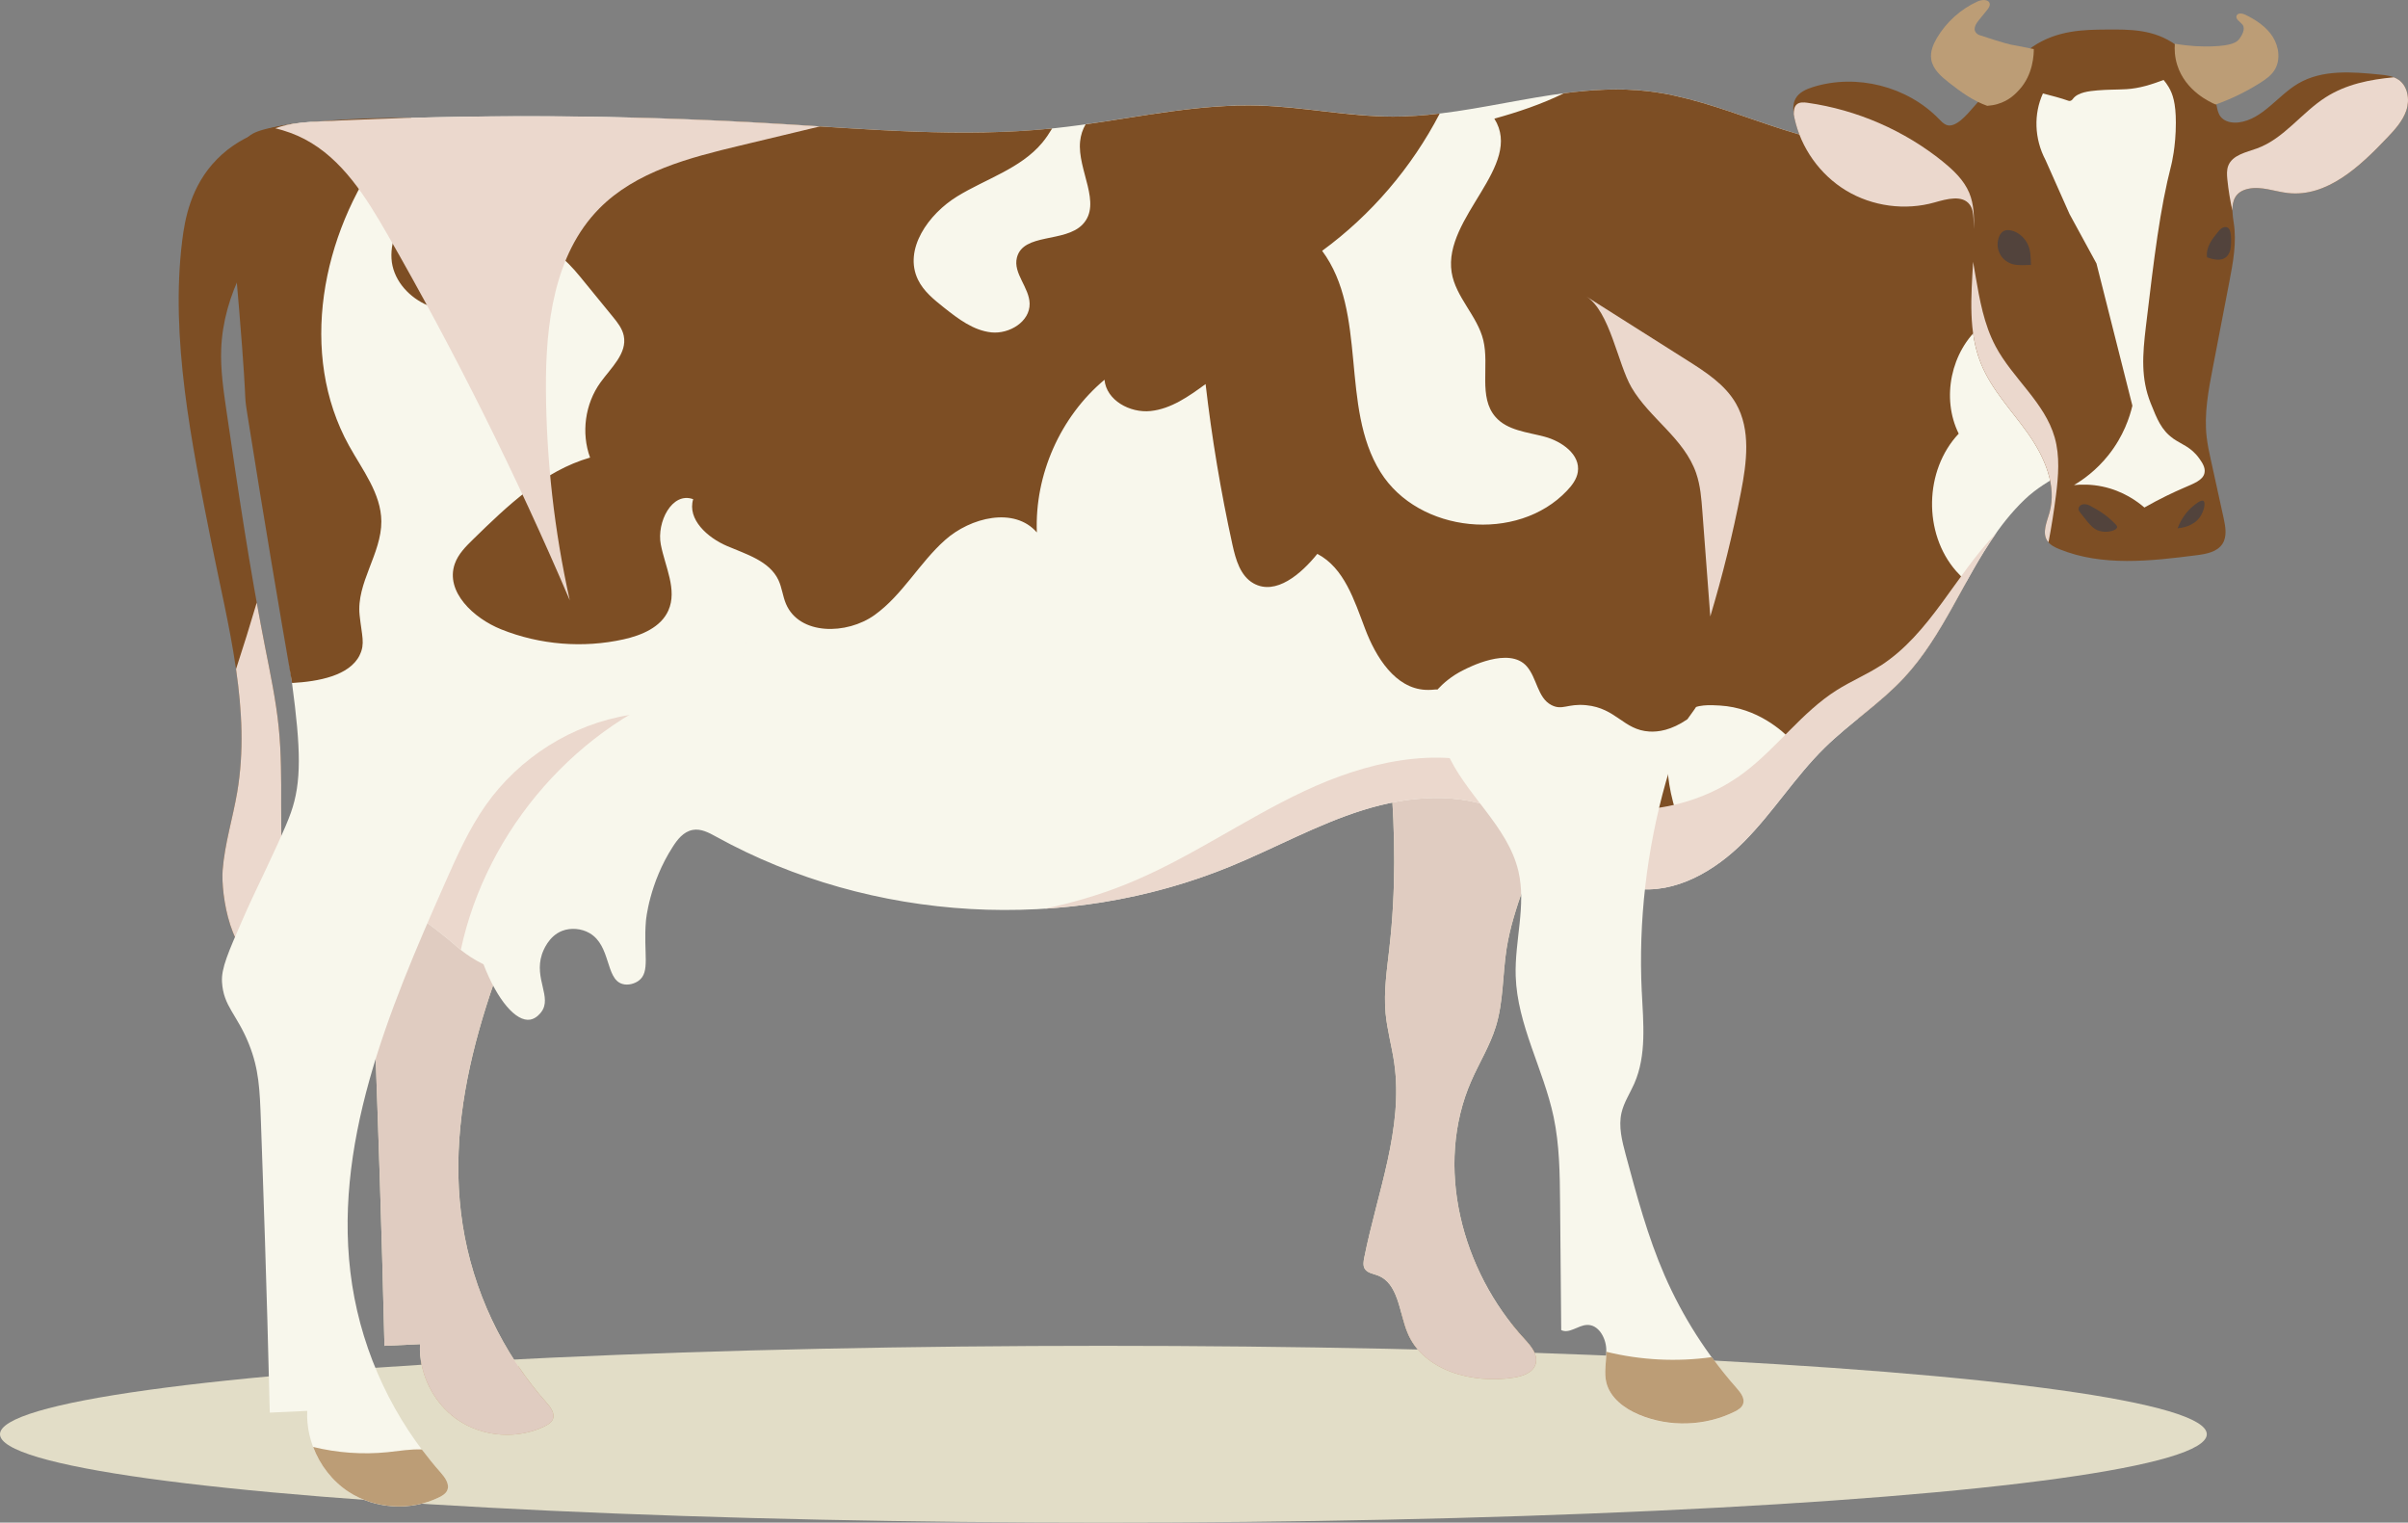 <?xml version="1.0" encoding="UTF-8"?>
<svg xmlns="http://www.w3.org/2000/svg" viewBox="0 0 569.57 360.11">
  <rect x="0" y="0" width="569.57" height="360.11" fill="#808080" stroke="none"/>
  <defs>
    <style>
      .cls-1 {
        fill: #f2ecce;
      }

      .cls-1, .cls-2, .cls-3, .cls-4, .cls-5, .cls-6, .cls-7, .cls-8, .cls-9 {
        stroke-width: 0px;
      }

      .cls-10 {
        isolation: isolate;
      }

      .cls-2 {
        fill: #bc9d76;
      }

      .cls-3, .cls-6, .cls-9, .cls-11 {
        mix-blend-mode: multiply;
      }

      .cls-3, .cls-7 {
        fill: #ebd8cd;
      }

      .cls-4 {
        fill: #f8f7ec;
      }

      .cls-5 {
        fill: #52433c;
      }

      .cls-6 {
        fill: #e2ddc7;
      }

      .cls-8 {
        fill: #7d4e24;
      }

      .cls-9 {
        fill: #e0ccc1;
      }
    </style>
  </defs>
  <g class="cls-10">
    <g id="_Слой_2" data-name="Слой 2">
      <g id="Calque_1" data-name="Calque 1">
        <g>
          <ellipse class="cls-6" cx="260.99" cy="339.2" rx="260.99" ry="20.91"/>
          <path class="cls-1" d="M328.66,224.06c-.59,5.19-1.4,10.41-.92,15.61.37,3.94,1.48,7.78,2.04,11.7,2.23,15.49-4.05,30.77-7.1,46.12-.17.88-.32,1.86.15,2.61.61.96,1.91,1.12,2.98,1.52,4.98,1.82,5.1,8.65,7.11,13.55,3.72,9.05,15.35,12.14,25.02,10.66,2.16-.33,4.65-1.14,5.28-3.23.65-2.16-1.09-4.23-2.62-5.89-14.92-16.19-21.42-40.97-12.57-61.12,1.88-4.27,4.38-8.28,5.76-12.73,1.86-5.98,1.6-12.4,2.58-18.59,1.54-9.72,6.1-18.7,8.36-28.27,2.26-9.58,1.66-20.87-5.49-27.62-4.49-4.23-11.19-5.97-17.17-4.45-9.93,2.53-13.83,10.65-13.11,19.91,1.05,13.46,1.23,26.78-.31,40.22Z"/>
          <path class="cls-2" d="M357.33,312.83c-.3.03-.6.07-.9.11-8.38,1.04-16.99.14-24.99-2.55.45,1.64.88,3.3,1.49,4.78,3.72,9.05,15.35,12.14,25.02,10.66,2.16-.33,4.65-1.14,5.28-3.23.65-2.16-1.09-4.23-2.62-5.89-1.15-1.24-2.24-2.54-3.28-3.88Z"/>
          <path class="cls-9" d="M328.66,224.06c-.59,5.19-1.4,10.41-.92,15.61.37,3.94,1.48,7.78,2.04,11.7,2.23,15.49-4.05,30.77-7.1,46.12-.17.88-.32,1.86.15,2.61.61.96,1.91,1.12,2.98,1.52,4.98,1.82,5.1,8.65,7.11,13.55,3.72,9.05,15.35,12.14,25.02,10.66,2.16-.33,4.65-1.14,5.28-3.23.65-2.16-1.09-4.23-2.62-5.89-14.92-16.19-21.42-40.97-12.57-61.12,1.88-4.27,4.38-8.28,5.76-12.73,1.86-5.98,1.6-12.4,2.58-18.59,1.54-9.72,6.1-18.7,8.36-28.27,2.26-9.58,1.66-20.87-5.49-27.62-4.49-4.23-11.19-5.97-17.17-4.45-9.93,2.53-13.83,10.65-13.11,19.91,1.05,13.46,1.23,26.78-.31,40.22Z"/>
          <path class="cls-1" d="M139.4,182.04c.86-1.22,1.78-2.39,2.74-3.52h-45.15c-.29,1.85-.73,3.56-1.33,5.24-1.26,3.54-3.85,9-8.71,19.27-.37.78-1.12,2.44-2.12,4.72-3.19,7.28-4.79,10.92-4.6,13.96.33,5.51,3.34,7.17,6.04,13.92,2.27,5.67,2.43,10.19,2.68,17.28.47,13.13,1.3,36.01,1.99,65.38,2.8-.13,5.6-.26,8.4-.39-.33,7.09,3.32,14.25,9.26,18.14,5.94,3.89,13.96,4.38,20.33,1.24.72-.36,1.47-.8,1.8-1.53.65-1.4-.48-2.93-1.51-4.08-10.42-11.73-17.38-26.5-19.79-42-4.8-30.91,8.15-61.51,20.8-90.12,2.67-6.03,5.36-12.11,9.16-17.5Z"/>
          <path class="cls-8" d="M52.66,205.82c.48-6.25,2.4-12.28,3.45-18.46,3.33-19.67-2.23-39.58-6.13-59.14-4.7-23.6-9.73-48.21-6.89-71.25.62-5.05,1.98-12.93,8.18-19.26,6.61-6.75,15.27-8.21,19.34-8.61-.14,2.19.05,5.22,1.87,7.86,1.19,1.74,2.31,2.18,2.58,3.49.63,3.07-4.56,6.16-6.27,7.89-9.11,9.21-15.98,21.28-16.47,34.23-.18,4.85.53,9.68,1.23,14.48,2.74,18.67,5.49,37.35,9.13,55.87,1.25,6.34,2.6,12.68,3.25,19.11.61,6.07.6,12.18.58,18.28-.03,11.83.88,26.21-3.9,37.3-8.04-.2-10.38-16.24-9.95-21.79Z"/>
          <path class="cls-2" d="M128.93,337.27c.72-.36,1.47-.8,1.8-1.53.65-1.4-.48-2.93-1.51-4.08-2.39-2.69-4.58-5.54-6.59-8.51-4.05-.39-8.42.25-12.55.22-3.58-.03-7.14-.63-10.54-1.73.84,5.78,4.17,11.2,9.07,14.4,5.94,3.89,13.96,4.38,20.33,1.24Z"/>
          <path class="cls-9" d="M139.4,182.04c.86-1.22,1.78-2.39,2.74-3.52h-45.15c-.29,1.85-.73,3.56-1.33,5.24-1.26,3.54-3.85,9-8.71,19.27-.37.78-1.12,2.44-2.12,4.72-3.19,7.28-4.79,10.92-4.6,13.96.33,5.51,3.34,7.17,6.04,13.92,2.27,5.67,2.43,10.19,2.68,17.28.47,13.13,1.3,36.01,1.99,65.38,2.8-.13,5.6-.26,8.4-.39-.33,7.09,3.32,14.25,9.26,18.14,5.94,3.89,13.96,4.38,20.33,1.24.72-.36,1.47-.8,1.8-1.53.65-1.4-.48-2.93-1.51-4.08-10.42-11.73-17.38-26.5-19.79-42-4.8-30.91,8.15-61.51,20.8-90.12,2.67-6.03,5.36-12.11,9.16-17.5Z"/>
          <path class="cls-3" d="M56.11,187.36c-1.05,6.18-2.97,12.21-3.45,18.46-.43,5.55,1.91,21.59,9.95,21.79,4.78-11.09,3.87-25.47,3.9-37.3.02-6.1.03-12.21-.58-18.28-.65-6.43-2-12.77-3.25-19.11-.68-3.47-1.32-6.94-1.95-10.41-1.56,5.27-3.19,10.52-4.9,15.74,1.41,9.72,1.92,19.45.28,29.11Z"/>
          <path class="cls-4" d="M450.38,160.25c-5.7,6.14-12.86,10.75-18.84,16.63-6.94,6.83-12.15,15.24-19,22.15-6.85,6.91-16.22,12.44-25.86,11.11-12.04-1.66-20.18-13.05-31.2-18.18-10.25-4.77-22.35-3.74-33.14-.36-10.79,3.38-20.75,8.95-31.2,13.25-38.87,15.98-84.92,13.35-121.71-6.95-1.73-.96-3.63-1.98-5.58-1.62-2.25.42-3.67,2.37-4.68,3.93-5.63,8.68-6.38,17.52-6.38,17.52-.65,7.71,1.11,12.17-1.75,14.23-.93.67-2.46,1.16-3.85.74-4-1.21-2.65-9.03-7.72-12-1.97-1.15-4.49-1.32-6.47-.56-3.27,1.24-4.55,4.77-4.82,5.58-1.9,5.76,2.47,10.18-.16,13.64-.18.23-1.13,1.52-2.58,1.78-3.35.6-7.8-4.57-11.07-13.07-2.3-1.14-3.98-2.32-5.12-3.21-1.38-1.09-2.44-2.14-5.28-4.37-.51-.4-.94-.73-1.33-1.03-3.69-2.82-4.76-3.29-6.93-5.87-6.43-7.61-9.12-17.61-11.51-27.28-8.93-36.18-16.02-72.78-23.1-109.36-1.38-7.1-2.75-14.2-4.13-21.3-1.5-7.76-2.56-17.01,3.2-22.42,3.98-3.73,9.91-4.25,15.35-4.52,36.23-1.8,72.56-1.61,108.77.57,21.77,1.31,43.64,3.33,65.32,1.02,16.13-1.72,32.09-5.83,48.3-5.34,10.58.32,21.05,2.6,31.64,2.6,20.21,0,40.07-8.32,60.15-6.01,17.71,2.04,33.87,12.2,51.67,13.15,12.96.69,25.64-3.57,38.56-4.75,2.77-.25,5.76-.31,8.09,1.21,2.69,1.77,3.75,5.14,4.61,8.24,3.46,12.45,6.95,25.06,7.28,37.98.23,8.98-1.15,18.27-5,26.45-3.83,8.13-10.04,8.55-16.1,14.39-12.31,11.86-16.84,29.53-28.43,42.01Z"/>
          <path class="cls-3" d="M164.45,161.78l-5.6-37.43c-12.58.38-24.45,6.61-33.77,15.07-9.32,8.46-16.41,19.06-23.09,29.73-5.73,9.17-11.35,18.99-14.38,29.27,1.89,5.51,4.36,10.75,8.1,15.18,2.18,2.58,3.25,3.04,6.93,5.87.38.29.82.63,1.33,1.03,2.66,2.09,3.76,3.15,5.02,4.17,6.09-28.52,27.76-53.48,55.46-62.88Z"/>
          <path class="cls-4" d="M69.07,161.53c2.09,15.58,2.3,23.47-.28,30.71-1.33,3.73-4.06,9.49-9.19,20.32-.39.82-1.19,2.58-2.24,4.97-3.37,7.68-5.05,11.51-4.85,14.72.35,5.81,3.52,7.56,6.37,14.68,2.39,5.98,2.56,10.74,2.83,18.22.49,13.85,1.37,37.98,2.1,68.94,2.95-.14,5.91-.28,8.86-.41-.35,7.48,3.5,15.02,9.76,19.13,6.27,4.1,14.72,4.62,21.43,1.31.76-.38,1.55-.84,1.9-1.61.68-1.48-.51-3.09-1.59-4.31-10.99-12.37-18.33-27.94-20.87-44.29-5.06-32.59,8.59-64.86,21.94-95.03,2.81-6.36,5.66-12.77,9.66-18.46,7.93-11.25,20.47-19.21,34.07-21.33,8.9-1.38,19.62-1.15,24.67-8.6,1.85-2.73,2.53-6.07,3.08-9.33,3.43-20.35,3.21-41.31-.66-61.58-2.47-12.92-6.79-26.19-16.45-35.11-2.66-2.46-8.6-7.42-20.19-11.21-31.93-10.43-70.84-.33-83.61,3.36.76,18.02,2.29,32.51,3.48,42.07,5.5,44.15,8.88,66.11,9.79,72.83Z"/>
          <g>
            <path class="cls-8" d="M479.93,29.96c-12.92,1.18-25.6,5.44-38.56,4.75-17.8-.95-33.96-11.11-51.67-13.15-6.61-.76-13.2-.36-19.79.5-5.25,2.58-11.04,4.51-16.45,6,7.03,11.14-12.16,23.34-10.1,36.35.93,5.87,6.1,10.28,7.49,16.06,1.47,6.09-1.23,13.48,2.91,18.17,2.79,3.17,7.47,3.55,11.55,4.63,4.08,1.08,8.56,4.22,7.89,8.39-.27,1.69-1.36,3.12-2.53,4.36-11.71,12.43-35.14,10.1-44.16-4.4-9.64-15.49-2.91-37.65-13.78-52.3,11.61-8.49,21.18-19.71,27.81-32.46-3.66.44-7.32.71-11,.72-10.59,0-21.05-2.28-31.64-2.6-13.8-.42-27.43,2.5-41.12,4.43-.69,1.18-1.14,2.51-1.3,4.02-.71,6.78,5.3,14.72.59,19.65-4.2,4.39-14.05,1.96-15.54,7.85-.94,3.71,2.93,7.04,3.01,10.87.09,4.27-4.8,7.25-9.05,6.81-4.25-.45-7.85-3.2-11.2-5.86-2.38-1.89-4.84-3.87-6.16-6.61-3.47-7.18,2.49-15.53,9.29-19.7,6.8-4.17,14.99-6.56,20.1-12.68.88-1.06,1.64-2.2,2.35-3.38-21.45,2.19-43.08.2-64.6-1.09-11.67-.7-23.36-1.18-35.05-1.46-1.73,10.65-12.59,19.97-23.77,18.95-4.85-.44-9.49-2.38-14.35-2.59-9.41-.41-19.04,7.54-18.5,16.95.54,9.41,13.5,16.02,20.5,9.7,4.3-3.89,5.83-11.19,11.46-12.57,4.97-1.22,9.39,3.18,12.63,7.14,2.57,3.15,5.15,6.3,7.72,9.45,1.12,1.37,2.28,2.82,2.63,4.55.86,4.17-3.03,7.59-5.52,11.05-3.64,5.05-4.58,11.92-2.45,17.76-10.91,3.14-19.51,11.36-27.63,19.3-1.75,1.71-3.55,3.5-4.36,5.8-2.34,6.62,4.46,12.92,10.98,15.53,9.13,3.66,19.37,4.49,28.97,2.35,4.25-.95,8.8-2.85,10.56-6.82,2.17-4.89-.78-10.36-1.79-15.61-1.01-5.25,2.64-12.55,7.66-10.71-1.44,4.78,3.39,9.09,7.98,11.06,4.59,1.97,10.05,3.54,12.18,8.06.84,1.79,1.02,3.82,1.79,5.64,3.17,7.46,14.41,7.35,20.99,2.61,6.58-4.74,10.56-12.3,16.61-17.69,6.05-5.4,16.43-7.94,21.74-1.82-.54-13.62,5.54-27.36,16-36.11.44,4.87,6.03,7.91,10.9,7.4,4.86-.51,9.06-3.49,13.01-6.38,1.48,12.77,3.6,25.47,6.36,38.03.77,3.48,1.86,7.35,4.97,9.1,5.28,2.97,11.3-2.25,15.1-6.97,6.37,3.32,8.75,11.01,11.3,17.72,2.54,6.71,7.11,14.07,14.28,14.44,3.82.2,8.15-1.62,11.2.7,2.04,1.54,2.66,4.45,4.67,6.02,3.86,3,9.32-.67,14.21-.52,7.29.22,11.55,9.42,14.05,14.12,5.61,10.52,3.28,17.18,8.64,20.03,3.7,1.97,9.55,1.31,10.78-1.53.9-2.06-.66-5.23-3.6-7.84-4.33-11.97-3.43-22.54,1.87-25.99,2.46-1.6,5.5-1.42,7.83-1.28,8.89.53,14.87,6.07,16.95,8.21.29-5.71,7.85-8.57,13.18-6.5.91.36,1.77.81,2.58,1.32,3.74-3.05,7.5-6.08,10.79-9.61,6.18-6.66,10.36-14.79,14.78-22.74-.83-.8-1.65-1.62-2.42-2.49-7.82-8.94-7.54-23.85.62-32.49-4.17-8.4-1.85-19.52,5.33-25.56l15.45-47.08c-1.39-.14-2.83-.07-4.21.06Z"/>
            <path class="cls-8" d="M85.07,154.94c1.34-2.72.51-4.53-.01-9.46-.81-7.61,5.19-14.53,5.14-22.18-.05-6.57-4.47-12.15-7.65-17.9-12-21.69-6.52-49.94,8.19-69.89,1.99-2.7,4.16-5.3,6.59-7.61-5.29-.07-12.79.03-21.79.82-13.61,1.19-15.72,2.65-16.88,3.7-5.29,4.75-4.49,13.18-3.18,28.13,3.58,40.74,1.87,30.13,3.11,37.96,3.93,24.76,7.49,45.8,10.49,63.02,6.19-.34,13.58-1.69,16-6.59Z"/>
          </g>
          <path class="cls-8" d="M531.85,44.64c3.1-.65,6.23.68,9.38,1.02,9.19,1,16.97-6.28,23.33-12.99,1.85-1.95,3.74-3.99,4.61-6.53.86-2.54.38-5.75-1.83-7.28-1.29-.89-2.93-1.08-4.5-1.23-6.54-.66-13.58-1.21-19.24,2.12-4.9,2.88-8.45,8.51-14.09,9.2-1.55.19-3.31-.13-4.27-1.36-.66-.86-.82-1.99-1.03-3.05-.89-4.43-5.31-10.89-9.55-13.92-5.19-3.72-10.81-3.68-16.54-3.63-5.09.04-11.47.1-17.3,4.03-3.66,2.46-7.21,6.52-14.17,14.48-1.24,1.41-4.17,5.02-6.37,4-.66-.31-1.17-.86-1.68-1.39-7.52-7.72-19.49-10.74-29.77-7.53-1.62.51-3.32,1.26-4.13,2.75-.75,1.36-.58,3.04-.25,4.56,1.51,7.08,6.05,13.45,12.25,17.19,6.2,3.73,13.96,4.77,20.92,2.79,2.86-.81,6.56-1.85,8.31.55.68.93.81,2.13.88,3.27.72,11.53-2.58,23.67,1.78,34.37,2.52,6.18,7.31,11.09,11.15,16.54,3.84,5.45,6.84,12.26,5.02,18.68-.62,2.18-1.75,4.63-.55,6.56.64,1.02,1.78,1.59,2.9,2.04,10.15,4.13,21.59,2.82,32.46,1.43,2.28-.29,4.86-.76,6.11-2.69,1.13-1.75.72-4.04.28-6.08-1.01-4.6-2.02-9.19-3.03-13.79-.39-1.76-.77-3.53-.98-5.32-.65-5.52.41-11.08,1.46-16.54,1.29-6.72,2.58-13.44,3.88-20.16.89-4.63,1.8-9.42,1.04-14.14-.53-3.29-.78-7.05,3.52-7.95Z"/>
          <path class="cls-2" d="M472.52,24.59c2.79-.79,4.42-2.62,5.08-3.34,3.36-3.64,3.46-8.47,3.46-9.64-2.28-.48-4.1-.82-5.28-1.03,0,0-1.63-.29-7.51-2.26-.25-.08-.7-.28-.98-.71-.59-.87.09-2.02.76-2.83.65-.8,1.3-1.6,1.95-2.4.35-.43.72-.94.63-1.49-.2-1.11-1.84-1.02-2.87-.55-3.96,1.8-7.35,4.84-9.58,8.58-.91,1.53-1.65,3.29-1.39,5.06.34,2.35,2.32,4.08,4.19,5.55,2.8,2.19,5.73,4.33,9.07,5.5.83-.06,1.67-.2,2.47-.43Z"/>
          <path class="cls-2" d="M537.61,8.74c-1.5-2.37-3.94-4-6.46-5.23-.72-.35-1.81-.55-2.12.19-.34.83.82,1.41,1.38,2.11.82,1.02-.17,2.63-.72,3.37-.58.78-1.72,1.63-6.48,1.79-2.1.07-5.13.01-8.79-.63-.1,1.36-.04,3.1.55,4.99,1.93,6.24,7.92,8.89,9.11,9.39,3.71-1.32,7.26-3.05,10.58-5.16,1.23-.78,2.46-1.65,3.26-2.86,1.55-2.34,1.18-5.59-.32-7.96Z"/>
          <path class="cls-4" d="M513.98,103.67c-2.73-1.93-3.78-4.57-5.28-8.33-2.34-5.87-1.93-11.38-1.12-18.17,1.97-16.52,3.3-27.66,6.02-38.24,0,0,1.07-4.17,1.06-9.91,0-4.66-.74-6.8-1.69-8.42-.38-.64-.79-1.2-1.21-1.69-2.84,1.07-5.71,2-8.79,2.18-2.3.13-4.6.08-6.9.29-1.84.17-4.62.4-5.8,2.06-.21.3-.6.54-.99.4-1.97-.7-4.02-1.2-6.06-1.74-2.19,4.78-2.08,10.66.62,15.77,1.89,4.25,3.78,8.5,5.67,12.75,2.12,3.9,4.25,7.79,6.37,11.69l8.5,33.64c-.62,2.61-2.06,7.16-5.67,11.69-2.87,3.61-6.01,5.82-8.14,7.08,1.72-.17,4.06-.21,6.73.35,4.88,1.03,8.24,3.51,9.92,4.96,3.76-2.14,6.92-3.61,9.21-4.6,2.56-1.11,4.64-1.86,5-3.56.28-1.28-.55-2.47-1.24-3.45-1.95-2.74-4.22-3.32-6.21-4.73Z"/>
          <path class="cls-5" d="M525.87,53.8c-.52.18-.9.63-1.25,1.06-.71.87-1.43,1.75-1.94,2.75-.51,1-.82,2.15-.64,3.26,1.44.48,3.13.93,4.36.05,1.06-.76,1.32-2.22,1.32-3.52,0-1.05.2-4.32-1.85-3.6Z"/>
          <path class="cls-5" d="M479.46,57.45c-.8-1.45-2.18-2.6-3.8-2.95-.57-.12-1.19-.14-1.71.13-.52.27-.87.8-1.1,1.34-.53,1.3-.46,2.84.2,4.09.66,1.25,1.88,2.18,3.26,2.48,1.3.28,2.75.13,4.07.12-.04-1.76-.02-3.58-.92-5.21Z"/>
          <path class="cls-5" d="M521.18,118.47c-.55-.37-1.92.79-2.52,1.29-1.05.88-2.53,2.46-3.6,5.19.95-.08,3.77-.46,5.31-2.68.95-1.37,1.4-3.41.81-3.8Z"/>
          <path class="cls-5" d="M500.35,123.95c-2.05-2.12-3.92-3.25-5.94-4.32-.47-.25-1.05-.47-1.71-.36-.58.1-1.13.62-1.05,1.21.04.3.23.55.41.78,2.63,3.44,3.39,4.17,5.19,4.45,1.55.24,3.38-.29,3.51-.99.05-.29-.2-.56-.41-.78Z"/>
          <path class="cls-2" d="M99.78,342.8c-2.71-.11-5.43.37-8.13.65-5.88.59-11.85.16-17.58-1.24,1.61,4.29,4.54,8.09,8.37,10.6,6.26,4.1,14.72,4.62,21.43,1.31.76-.38,1.55-.84,1.9-1.61.68-1.48-.51-3.09-1.59-4.31-1.54-1.74-3-3.54-4.4-5.4Z"/>
          <path class="cls-3" d="M444.78,157.44c-3.31,2.13-6.96,3.66-10.29,5.76-8.34,5.25-14.17,13.71-22.07,19.61-12.07,9.02-28.88,11.27-42.89,5.72-5.03-1.99-9.67-4.89-14.74-6.76-14.98-5.53-31.88-1.45-46.33,5.35-14.45,6.8-27.62,16.23-42.45,22.15-6.14,2.45-12.47,4.27-18.91,5.65,15.1-.97,30.04-4.3,44.05-10.06,10.46-4.3,20.41-9.86,31.2-13.25,10.79-3.38,22.89-4.41,33.14.36,11.02,5.13,19.16,16.52,31.2,18.18,9.64,1.33,19.01-4.2,25.86-11.11,6.85-6.91,12.06-15.32,19-22.15,5.97-5.88,13.14-10.49,18.84-16.63,9.28-9.99,14.04-23.3,21.89-34.3-9.72,9.97-15.72,23.92-27.49,31.49Z"/>
          <path class="cls-4" d="M388.34,234.58c.35,7.31,1.17,14.96-1.77,21.67-1.01,2.31-2.46,4.46-3.03,6.92-.75,3.25.12,6.63.98,9.86,2.6,9.68,5.21,19.41,9.21,28.6,4.24,9.73,10.02,18.78,17.06,26.71.94,1.06,1.98,2.42,1.49,3.76-.31.86-1.17,1.37-1.99,1.78-6.97,3.47-15.46,3.74-22.63.71-3.48-1.46-6.88-4-7.74-7.67-.61-2.6.16-5.31.01-7.98-.15-2.66-1.88-5.7-4.55-5.59-2.13.08-4.19,2.16-6.1,1.22-.09-10.06-.18-20.12-.27-30.18-.06-6.78-.13-13.61-1.53-20.24-2.39-11.28-8.6-21.77-8.97-33.3-.27-8.29,2.53-16.69.65-24.77-2.52-10.85-12.73-18.23-17.05-28.5-5.29-12.54-.61-27.7,8.76-37.58,9.37-9.88,22.59-15.22,35.84-18.31,7.71-1.8,17.38-2.21,21.86,4.31,3.06,4.45,2.33,10.45.91,15.66-4.09,14.95-11.23,28.31-15.46,43.3-4.54,16.09-6.5,32.92-5.69,49.62Z"/>
          <path class="cls-2" d="M410.3,333.86c.82-.41,1.67-.92,1.99-1.78.49-1.33-.55-2.69-1.49-3.76-2.09-2.35-4.05-4.81-5.91-7.35-8.29,1.16-16.8.72-24.94-1.27,0,2.41-.57,4.85-.02,7.2.86,3.67,4.26,6.21,7.74,7.67,7.18,3.02,15.66,2.75,22.63-.71Z"/>
          <path class="cls-8" d="M399.12,170.11c9.31-12.45,11.82-23.79,12.62-30.2.81-6.51,1.51-12.84-2.32-17.09-5.04-5.59-14.72-4.05-22.98-2.74-5.51.88-24,4.11-38.02,19.83-5.94,6.66-13.64,18.44-10.67,22.02.62.75,1.58.99,2.32,1.08,1.21-1.3,3.22-3.14,6.13-4.56,1.04-.51,10.73-5.61,14.9-.89,2.45,2.76,2.56,7.48,5.84,9.18,2.61,1.36,3.81-.39,8.23.04,7.14.69,8.81,5.86,14.96,6.23,2.06.12,5.12-.26,8.99-2.9Z"/>
          <path class="cls-3" d="M401.21,111.96c.99,2.86,1.22,5.92,1.45,8.94.63,8.3,1.25,16.6,1.88,24.9,2.9-9.67,5.32-19.48,7.25-29.38,1.37-7.03,2.38-14.76-1.17-20.97-2.56-4.48-7.09-7.41-11.45-10.17-7.98-5.05-15.96-10.1-23.94-15.15,5.58,3.53,7.42,15.92,10.67,21.49,4.31,7.38,12.45,12.02,15.32,20.34Z"/>
          <path class="cls-3" d="M175.06,34.43c6.3-1.51,12.59-3.02,18.89-4.53-3.22-.21-6.43-.42-9.65-.61-36.21-2.18-72.54-2.37-108.77-.57-3.49.17-7.17.45-10.42,1.61,2.39.59,4.71,1.41,6.93,2.57,8.94,4.68,14.57,13.78,19.59,22.53,16.05,27.97,30.47,56.89,43.14,86.54-3.65-16.37-5.54-33.14-5.64-49.91-.09-15.26,1.89-31.88,12.61-42.74,8.67-8.78,21.32-12.02,33.32-14.89Z"/>
          <g class="cls-11">
            <path class="cls-7" d="M472.02,81.9c-2.75-5.16-3.78-11.03-4.77-16.79-.18-1.06-.37-2.13-.55-3.19-.45,8.28-1.19,16.57,1.89,24.14,2.52,6.18,7.31,11.09,11.15,16.54,3.84,5.45,6.84,12.26,5.02,18.68-.62,2.18-1.75,4.63-.55,6.56.09.15.22.27.33.4.7-3.67,1.29-7.36,1.76-11.07.58-4.57.96-9.28-.3-13.71-2.36-8.28-9.93-13.95-13.98-21.55Z"/>
          </g>
          <path class="cls-3" d="M564.56,32.67c1.85-1.95,3.74-3.99,4.61-6.53.86-2.54.38-5.75-1.83-7.28-.35-.24-.72-.42-1.11-.58-5.71.51-11.31,1.66-16.1,4.71-5.73,3.64-9.87,9.78-16.25,12.1-2.58.94-5.81,1.54-6.82,4.09-.4,1.03-.33,2.18-.22,3.28.25,2.47.66,4.93,1.19,7.36-.03-2.38.69-4.53,3.81-5.18,3.1-.65,6.23.68,9.38,1.02,9.19,1,16.97-6.28,23.33-12.99Z"/>
          <path class="cls-3" d="M459.59,38.25c-9.17-7.41-20.37-12.28-32.05-13.94-.89-.13-1.92-.2-2.58.41-.6.55-.68,1.45-.68,2.28.05.3.1.6.16.89,1.51,7.08,6.05,13.45,12.25,17.19,6.2,3.73,13.96,4.77,20.92,2.79,2.86-.81,6.56-1.85,8.31.55.68.93.81,2.13.88,3.27.05.83.08,1.67.09,2.51.07-2.93.02-5.91-1.1-8.59-1.25-2.99-3.69-5.32-6.21-7.35Z"/>
        </g>
      </g>
    </g>
  </g>
</svg>